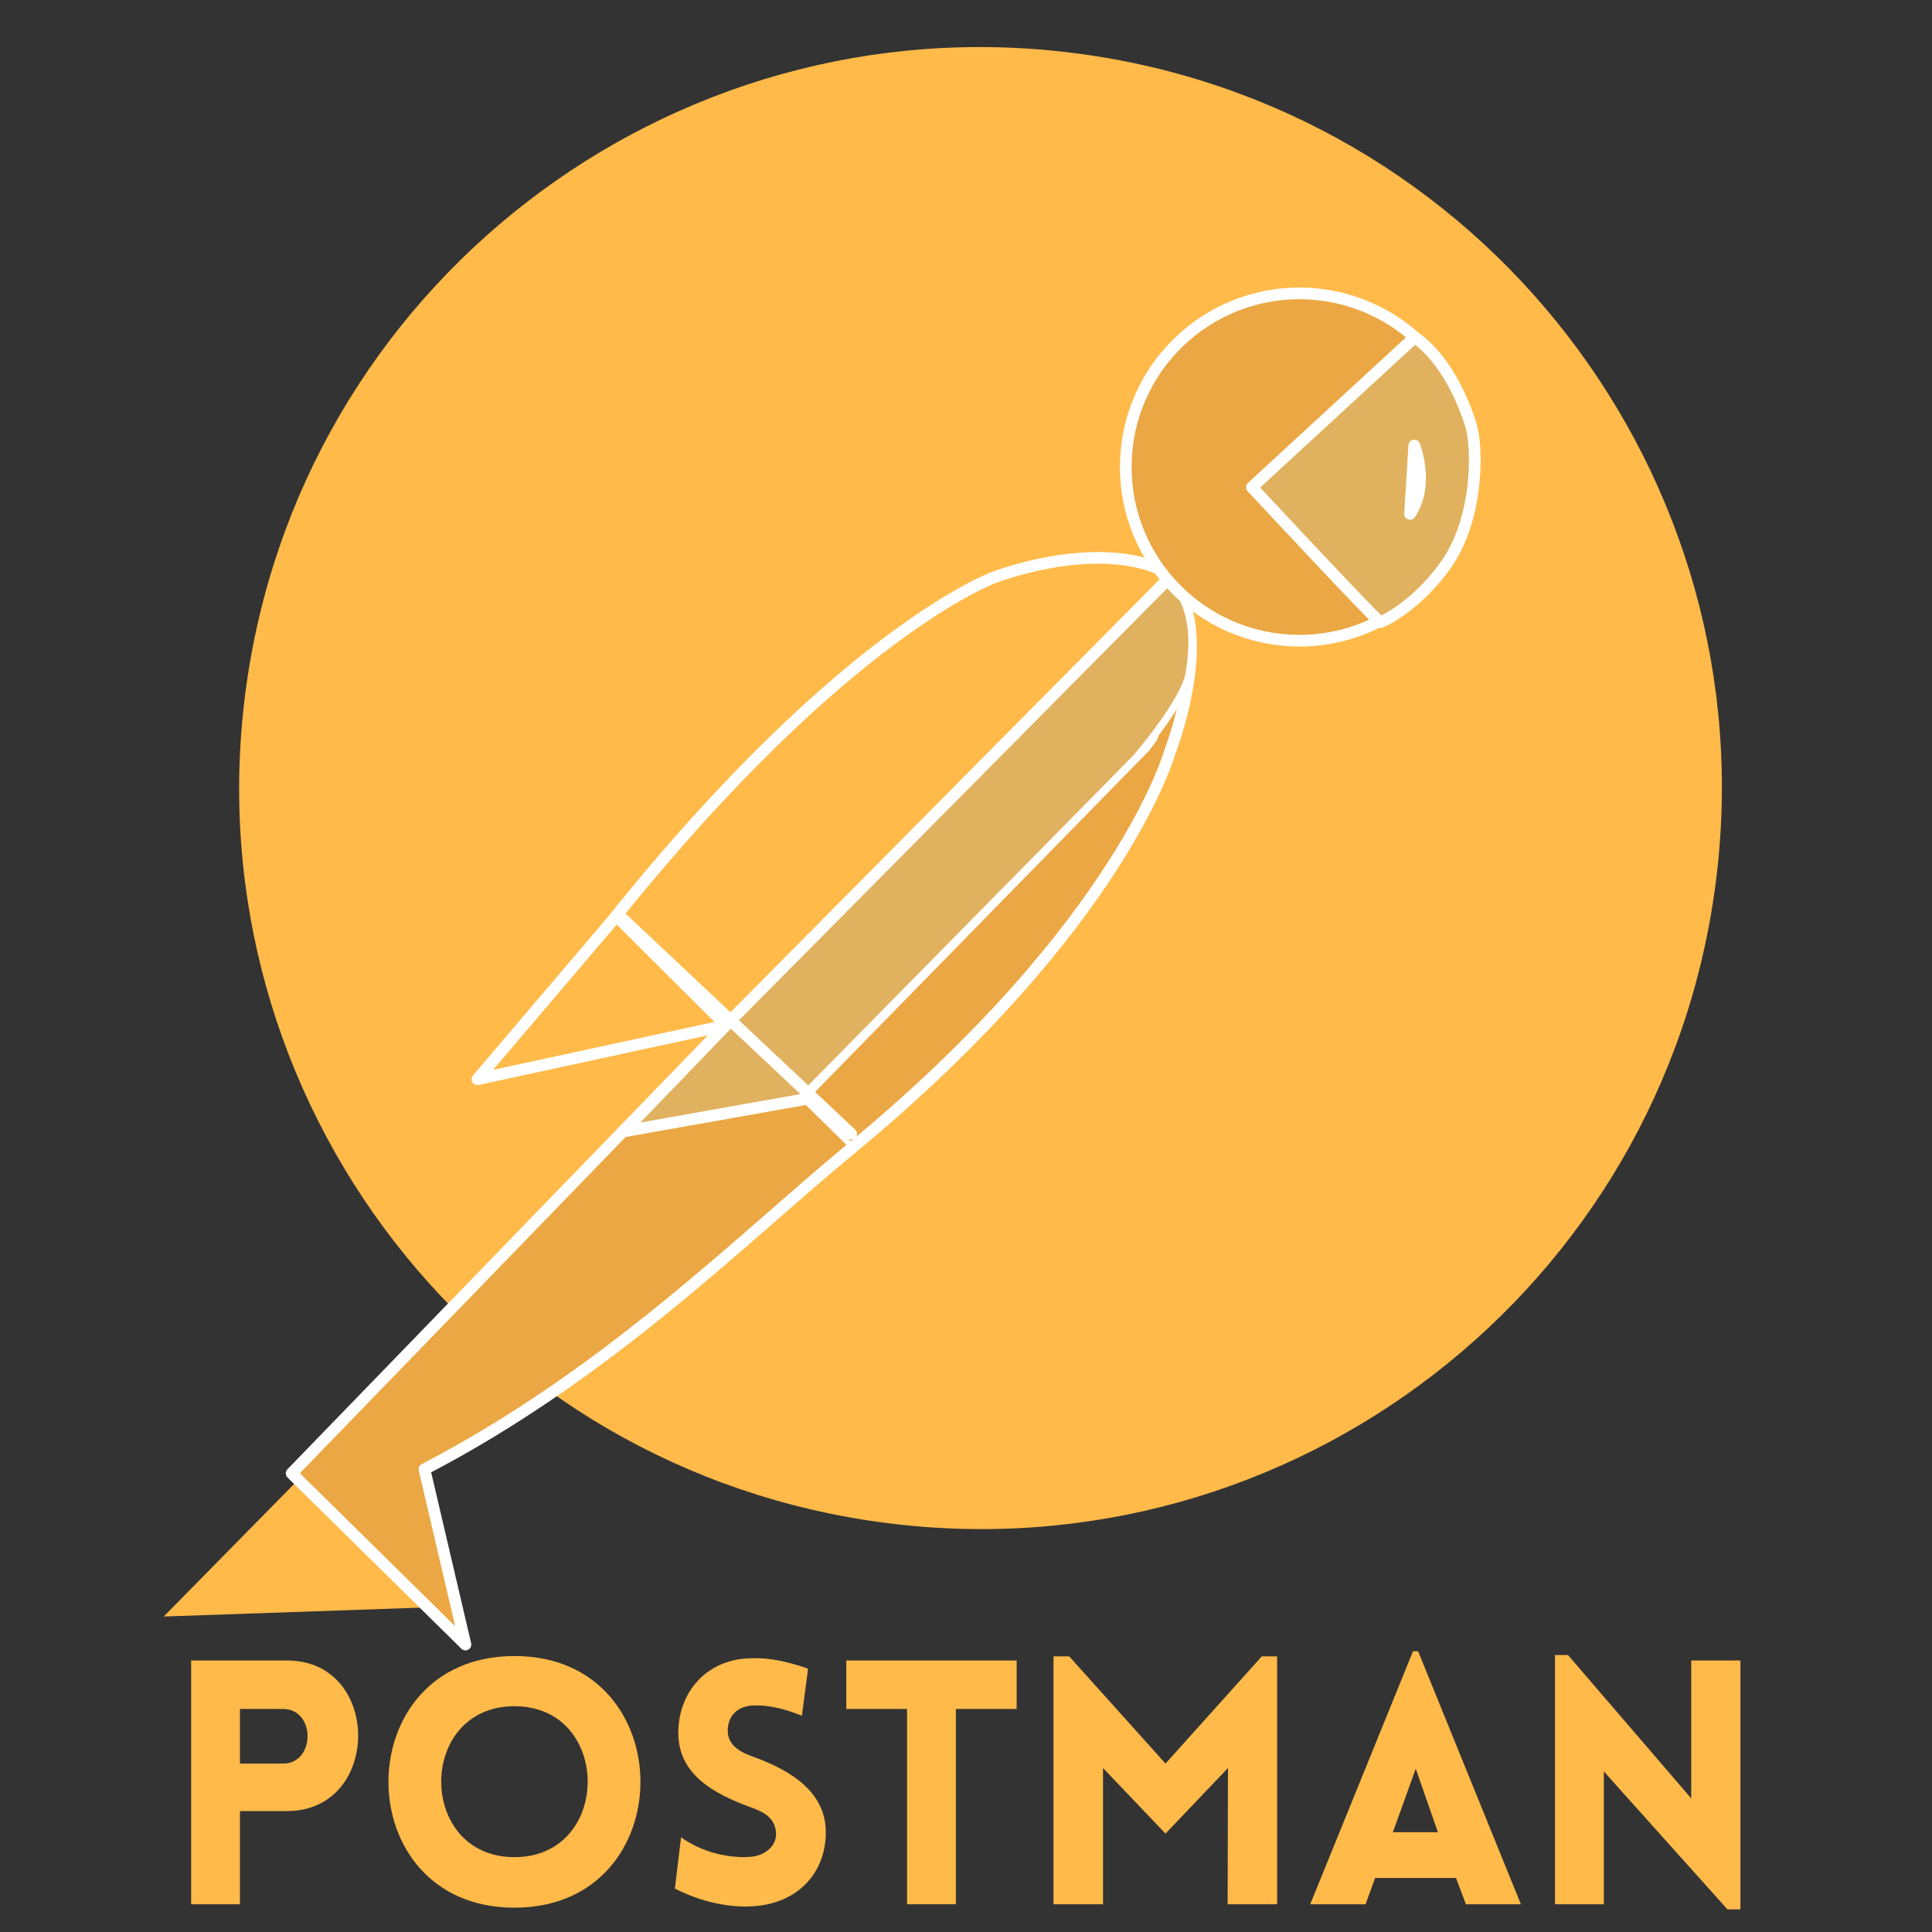 <?xml version="1.0" encoding="UTF-8"?>
<svg xmlns="http://www.w3.org/2000/svg" xmlns:xlink="http://www.w3.org/1999/xlink" width="50" height="50" viewBox="0 0 375 375" version="1.2">
<rect x="0" y="0" width="375" height="375" fill="#333333" stroke="none"/>
<defs>
<g>
<symbol overflow="visible" id="glyph0-0">
<path style="stroke:none;" d="M 14.777 0 L 14.777 -18.09 L 23.922 -18.09 C 42.281 -18.09 42.348 -47.316 23.922 -47.316 L 5.301 -47.316 L 5.301 0 Z M 14.777 -27.305 L 14.777 -37.906 L 23.129 -37.906 C 29.488 -37.906 29.488 -27.305 23.129 -27.305 Z M 14.777 -27.305 "/>
</symbol>
<symbol overflow="visible" id="glyph0-1">
<path style="stroke:none;" d="M 28.098 0.664 C 60.703 0.664 60.703 -48.18 28.098 -48.18 C -4.508 -48.18 -4.508 0.664 28.098 0.664 Z M 28.098 -9.145 C 9.145 -9.145 9.145 -38.438 28.098 -38.438 C 47.051 -38.438 47.051 -9.145 28.098 -9.145 Z M 28.098 -9.145 "/>
</symbol>
<symbol overflow="visible" id="glyph0-2">
<path style="stroke:none;" d="M 3.113 -3.047 C 9.543 0.266 15.441 0.598 18.09 0.398 C 26.973 -0.066 32.406 -6.098 32.406 -13.984 C 32.406 -21.539 26.043 -25.777 18.688 -28.496 C 15.973 -29.422 13.652 -30.617 13.387 -33.266 C 13.188 -35.918 14.711 -38.371 18.09 -38.57 C 19.551 -38.637 22.531 -38.703 27.766 -36.582 L 28.961 -45.727 C 22.863 -47.848 19.617 -47.848 17.164 -47.715 C 9.277 -47.316 3.777 -41.219 3.777 -33.266 C 3.777 -25.316 10.406 -21.539 17.828 -18.82 C 20.477 -17.895 22.531 -16.699 22.73 -13.984 C 22.996 -11.398 20.609 -9.41 17.828 -9.211 C 15.641 -9.012 9.742 -9.145 4.309 -12.988 Z M 3.113 -3.047 "/>
</symbol>
<symbol overflow="visible" id="glyph0-3">
<path style="stroke:none;" d="M 22.598 0 L 22.598 -37.906 L 34.395 -37.906 L 34.395 -47.316 L 1.324 -47.316 L 1.324 -37.906 L 13.121 -37.906 L 13.121 0 Z M 22.598 0 "/>
</symbol>
<symbol overflow="visible" id="glyph0-4">
<path style="stroke:none;" d="M 27.039 -27.305 L 8.352 -48.113 L 5.301 -48.113 L 5.301 0 L 14.91 0 L 14.91 -26.441 L 27.039 -13.719 L 39.164 -26.441 L 39.098 0 L 48.707 0 L 48.707 -48.113 L 45.727 -48.113 Z M 27.039 -27.305 "/>
</symbol>
<symbol overflow="visible" id="glyph0-5">
<path style="stroke:none;" d="M 1.059 0 L 11.797 0 L 13.652 -5.102 L 29.355 -5.102 L 31.277 0 L 41.949 0 L 22 -49.105 L 21.008 -49.105 Z M 17.098 -13.984 L 21.539 -26.309 L 25.844 -13.984 Z M 17.098 -13.984 "/>
</symbol>
<symbol overflow="visible" id="glyph0-6">
<path style="stroke:none;" d="M 14.777 -25.777 L 38.77 0.992 L 41.285 0.992 L 41.285 -47.316 L 31.742 -47.316 L 31.742 -20.543 L 7.82 -48.375 L 5.301 -48.375 L 5.301 0 L 14.777 0 Z M 14.777 -25.777 "/>
</symbol>
</g>
<clipPath id="clip1">
  <path d="M 31.777 285 L 87 285 L 87 314 L 31.777 314 Z M 31.777 285 "/>
</clipPath>
<clipPath id="clip2">
  <path d="M 55 197 L 167 197 L 167 320.488 L 55 320.488 Z M 55 197 "/>
</clipPath>
</defs>
<g id="surface1">
<g clip-path="url(#clip1)" clip-rule="nonzero">
<path style=" stroke:none;fill-rule:nonzero;fill:rgb(100%,72.939%,28.629%);fill-opacity:1;" d="M 86.195 311.883 L 31.777 313.766 L 59.672 285.414 Z M 86.195 311.883 "/>
</g>
<path style=" stroke:none;fill-rule:nonzero;fill:rgb(100%,72.939%,28.629%);fill-opacity:1;" d="M 333.031 171.281 C 322.926 250.062 250.824 305.734 172.004 295.609 C 93.18 285.508 37.496 213.445 47.602 134.664 C 57.715 55.879 129.805 0.211 208.641 10.32 C 287.461 20.43 343.16 92.5 333.031 171.281 "/>
<path style=" stroke:none;fill-rule:nonzero;fill:rgb(92.159%,65.489%,26.27%);fill-opacity:1;" d="M 227.004 112.086 C 236.457 122.133 227.133 145.887 227.133 145.887 C 227.133 145.887 217.902 179.465 165.105 223.012 L 155.234 213.352 L 222.281 144.871 L 223.574 143.117 C 225.359 140.211 226.828 111.891 227.004 112.086 "/>
<path style="fill:none;stroke-width:1.918;stroke-linecap:round;stroke-linejoin:round;stroke:rgb(100%,100%,100%);stroke-opacity:1;stroke-miterlimit:4;" d="M 164.98 87.532 C 172.968 96.026 165.089 116.11 165.089 116.11 C 165.089 116.11 157.288 144.5 112.671 181.319 L 104.329 173.152 L 160.989 115.251 L 162.082 113.768 C 163.59 111.311 164.831 87.366 164.98 87.532 Z M 164.98 87.532 " transform="matrix(1.183,0,0,1.183,31.779,8.559)"/>
<path style="fill-rule:nonzero;fill:rgb(87.839%,69.409%,36.859%);fill-opacity:1;stroke-width:1.201;stroke-linecap:round;stroke-linejoin:round;stroke:rgb(100%,100%,100%);stroke-opacity:1;stroke-miterlimit:4;" d="M 92.099 161.11 L 164.861 87.324 C 168.562 91.71 169.341 96.432 168.271 103.17 C 167.551 107.83 159.49 117.15 159.49 117.15 L 104.329 173.152 " transform="matrix(1.183,0,0,1.183,31.779,8.559)"/>
<path style=" stroke:none;fill-rule:nonzero;fill:rgb(100%,72.939%,28.629%);fill-opacity:1;" d="M 227.004 112.148 L 140.762 199.109 L 140.938 198.945 L 140.902 198.957 L 119.508 177.879 C 164.121 122.402 192.973 112.059 192.973 112.059 C 192.973 112.059 211.762 104.73 225.156 110.418 C 226.188 110.969 226.637 111.285 227.004 112.148 "/>
<path style="fill:none;stroke-width:1.918;stroke-linecap:round;stroke-linejoin:round;stroke:rgb(100%,100%,100%);stroke-opacity:1;stroke-miterlimit:4;" d="M 164.98 87.584 L 92.099 161.11 L 92.247 160.971 L 92.218 160.981 L 74.138 143.159 C 111.839 96.254 136.221 87.508 136.221 87.508 C 136.221 87.508 152.099 81.313 163.418 86.121 C 164.29 86.587 164.67 86.855 164.98 87.584 Z M 164.98 87.584 " transform="matrix(1.183,0,0,1.183,31.779,8.559)"/>
<path style=" stroke:none;fill-rule:nonzero;fill:rgb(92.159%,65.489%,26.27%);fill-opacity:1;" d="M 165.105 223.012 C 144.523 239.949 118.191 266.562 82.398 285.117 L 90.359 319.133 L 56.613 285.91 L 140.758 199.109 "/>
<g clip-path="url(#clip2)" clip-rule="nonzero">
<path style="fill:none;stroke-width:1.918;stroke-linecap:round;stroke-linejoin:round;stroke:rgb(100%,100%,100%);stroke-opacity:1;stroke-miterlimit:4;" d="M 112.671 181.319 C 95.278 195.64 73.025 218.141 42.777 233.829 L 49.505 262.589 L 20.987 234.5 L 92.095 161.11 " transform="matrix(1.183,0,0,1.183,31.779,8.559)"/>
</g>
<path style="fill-rule:nonzero;fill:rgb(100%,72.939%,28.629%);fill-opacity:1;stroke-width:1.918;stroke-linecap:round;stroke-linejoin:round;stroke:rgb(100%,100%,100%);stroke-opacity:1;stroke-miterlimit:4;" d="M 74.623 143.401 L 92.287 161.001 L 51.479 169.839 L 74.233 143.08 L 74.626 143.401 Z M 74.623 143.401 " transform="matrix(1.183,0,0,1.183,31.779,8.559)"/>
<path style=" stroke:none;fill-rule:nonzero;fill:rgb(92.159%,65.489%,26.27%);fill-opacity:1;" d="M 218.77 86.91 C 216.723 105.41 230.047 122.062 248.551 124.125 C 267.047 126.18 283.723 112.852 285.793 94.359 C 287.852 75.867 274.504 59.195 255.996 57.141 C 237.488 55.098 220.828 68.406 218.77 86.91 "/>
<path style="fill:none;stroke-width:1.918;stroke-linecap:round;stroke-linejoin:round;stroke:rgb(100%,100%,100%);stroke-opacity:1;stroke-miterlimit:4;" d="M 158.021 66.246 C 156.291 81.887 167.551 95.967 183.189 97.711 C 198.819 99.448 212.911 88.179 214.661 72.544 C 216.401 56.909 205.121 42.813 189.48 41.075 C 173.84 39.348 159.761 50.6 158.021 66.246 Z M 158.021 66.246 " transform="matrix(1.183,0,0,1.183,31.779,8.559)"/>
<path style=" stroke:none;fill-rule:nonzero;fill:rgb(87.839%,69.409%,36.859%);fill-opacity:1;" d="M 280.953 109.254 C 287.164 100.172 286.844 86.586 285.59 82.562 C 284.062 77.633 280.633 69.617 274.656 65.449 L 243.051 94.551 C 243.051 94.551 267.344 120.641 267.973 120.727 C 268.23 120.758 275.273 117.535 280.953 109.254 "/>
<path style="fill:none;stroke-width:1.918;stroke-linecap:round;stroke-linejoin:round;stroke:rgb(100%,100%,100%);stroke-opacity:1;stroke-miterlimit:4;" d="M 210.571 85.137 C 215.82 77.458 215.549 65.971 214.489 62.57 C 213.199 58.402 210.3 51.624 205.25 48.1 L 178.541 72.706 C 178.541 72.706 199.07 94.765 199.602 94.837 C 199.819 94.864 205.771 92.139 210.571 85.137 Z M 205.18 65.862 C 205.18 65.862 207.739 72.171 204.49 77.078 Z M 205.18 65.862 " transform="matrix(1.183,0,0,1.183,31.779,8.559)"/>
<path style=" stroke:none;fill-rule:nonzero;fill:rgb(87.839%,69.409%,36.859%);fill-opacity:1;" d="M 155.98 213.363 L 121.098 219.559 L 142.156 197.691 "/>
<path style="fill:none;stroke-width:1.918;stroke-linecap:round;stroke-linejoin:round;stroke:rgb(100%,100%,100%);stroke-opacity:1;stroke-miterlimit:4;" d="M 104.96 173.161 L 75.481 178.4 L 93.277 159.911 M 75.309 143.529 L 112.79 178.799 " transform="matrix(1.183,0,0,1.183,31.779,8.559)"/>
<g style="fill:rgb(100%,72.939%,28.629%);fill-opacity:1;">
  <use xlink:href="#glyph0-0" x="31.799" y="369.615"/>
</g>
<g style="fill:rgb(100%,72.939%,28.629%);fill-opacity:1;">
  <use xlink:href="#glyph0-1" x="71.757" y="369.615"/>
</g>
<g style="fill:rgb(100%,72.939%,28.629%);fill-opacity:1;">
  <use xlink:href="#glyph0-2" x="127.883" y="369.615"/>
</g>
<g style="fill:rgb(100%,72.939%,28.629%);fill-opacity:1;">
  <use xlink:href="#glyph0-3" x="162.937" y="369.615"/>
</g>
<g style="fill:rgb(100%,72.939%,28.629%);fill-opacity:1;">
  <use xlink:href="#glyph0-4" x="199.184" y="369.615"/>
</g>
<g style="fill:rgb(100%,72.939%,28.629%);fill-opacity:1;">
  <use xlink:href="#glyph0-5" x="253.256" y="369.615"/>
</g>
<g style="fill:rgb(100%,72.939%,28.629%);fill-opacity:1;">
  <use xlink:href="#glyph0-6" x="296.527" y="369.615"/>
</g>
</g>
</svg>
